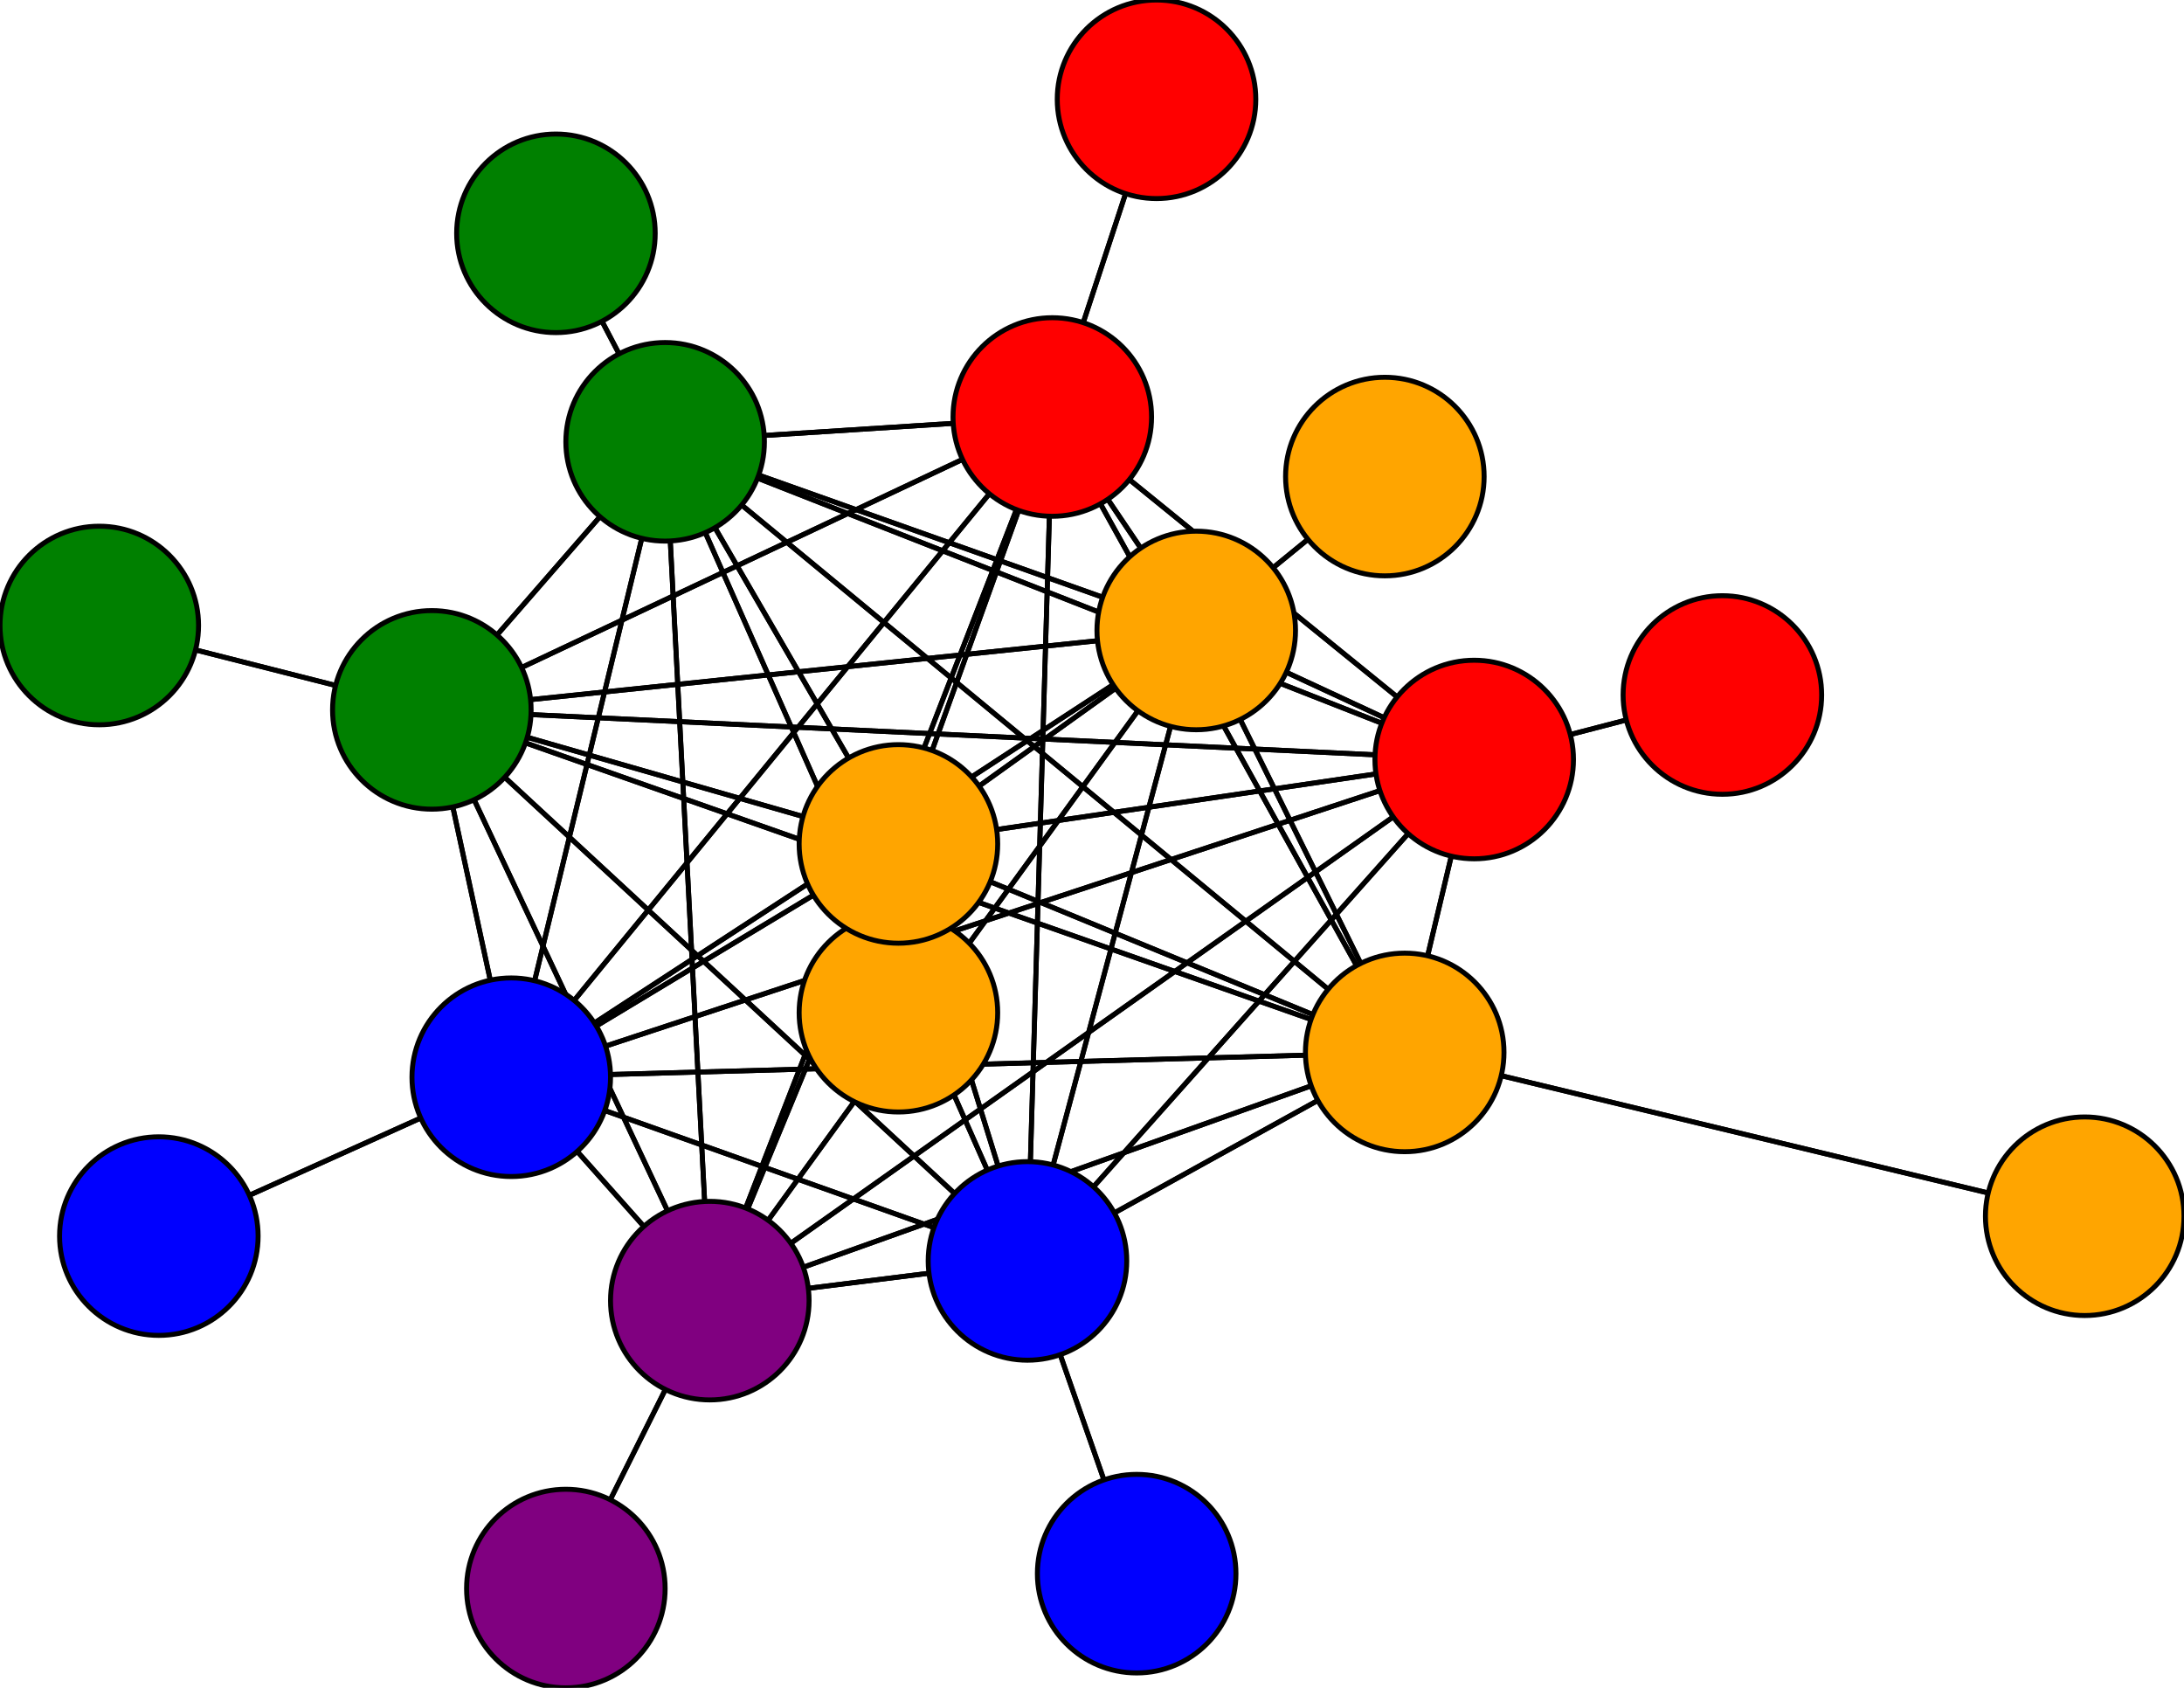 <svg width="440" height="340" xmlns="http://www.w3.org/2000/svg">
<path stroke-width="1" stroke="black" d="M 229 317 207 254"/>
<path stroke-width="1" stroke="black" d="M 87 143 134 89"/>
<path stroke-width="1" stroke="black" d="M 87 143 207 254"/>
<path stroke-width="1" stroke="black" d="M 20 126 87 143"/>
<path stroke-width="1" stroke="black" d="M 297 153 283 212"/>
<path stroke-width="1" stroke="black" d="M 297 153 103 217"/>
<path stroke-width="1" stroke="black" d="M 297 153 87 143"/>
<path stroke-width="1" stroke="black" d="M 297 153 347 140"/>
<path stroke-width="1" stroke="black" d="M 297 153 181 170"/>
<path stroke-width="1" stroke="black" d="M 297 153 143 262"/>
<path stroke-width="1" stroke="black" d="M 297 153 241 127"/>
<path stroke-width="1" stroke="black" d="M 297 153 212 84"/>
<path stroke-width="1" stroke="black" d="M 297 153 134 89"/>
<path stroke-width="1" stroke="black" d="M 297 153 207 254"/>
<path stroke-width="1" stroke="black" d="M 347 140 297 153"/>
<path stroke-width="1" stroke="black" d="M 181 170 283 212"/>
<path stroke-width="1" stroke="black" d="M 181 170 103 217"/>
<path stroke-width="1" stroke="black" d="M 181 170 87 143"/>
<path stroke-width="1" stroke="black" d="M 181 170 297 153"/>
<path stroke-width="1" stroke="black" d="M 181 170 181 204"/>
<path stroke-width="1" stroke="black" d="M 181 170 143 262"/>
<path stroke-width="1" stroke="black" d="M 181 170 241 127"/>
<path stroke-width="1" stroke="black" d="M 181 170 212 84"/>
<path stroke-width="1" stroke="black" d="M 181 170 134 89"/>
<path stroke-width="1" stroke="black" d="M 87 143 212 84"/>
<path stroke-width="1" stroke="black" d="M 87 143 241 127"/>
<path stroke-width="1" stroke="black" d="M 87 143 143 262"/>
<path stroke-width="1" stroke="black" d="M 87 143 181 170"/>
<path stroke-width="1" stroke="black" d="M 283 212 87 143"/>
<path stroke-width="1" stroke="black" d="M 283 212 297 153"/>
<path stroke-width="1" stroke="black" d="M 283 212 181 170"/>
<path stroke-width="1" stroke="black" d="M 283 212 143 262"/>
<path stroke-width="1" stroke="black" d="M 283 212 241 127"/>
<path stroke-width="1" stroke="black" d="M 283 212 212 84"/>
<path stroke-width="1" stroke="black" d="M 283 212 134 89"/>
<path stroke-width="1" stroke="black" d="M 283 212 207 254"/>
<path stroke-width="1" stroke="black" d="M 420 245 283 212"/>
<path stroke-width="1" stroke="black" d="M 103 217 283 212"/>
<path stroke-width="1" stroke="black" d="M 103 217 32 249"/>
<path stroke-width="1" stroke="black" d="M 181 170 207 254"/>
<path stroke-width="1" stroke="black" d="M 103 217 87 143"/>
<path stroke-width="1" stroke="black" d="M 103 217 181 170"/>
<path stroke-width="1" stroke="black" d="M 103 217 143 262"/>
<path stroke-width="1" stroke="black" d="M 103 217 241 127"/>
<path stroke-width="1" stroke="black" d="M 103 217 212 84"/>
<path stroke-width="1" stroke="black" d="M 103 217 134 89"/>
<path stroke-width="1" stroke="black" d="M 103 217 207 254"/>
<path stroke-width="1" stroke="black" d="M 32 249 103 217"/>
<path stroke-width="1" stroke="black" d="M 87 143 283 212"/>
<path stroke-width="1" stroke="black" d="M 87 143 103 217"/>
<path stroke-width="1" stroke="black" d="M 87 143 20 126"/>
<path stroke-width="1" stroke="black" d="M 87 143 297 153"/>
<path stroke-width="1" stroke="black" d="M 103 217 297 153"/>
<path stroke-width="1" stroke="black" d="M 181 204 181 170"/>
<path stroke-width="1" stroke="black" d="M 143 262 283 212"/>
<path stroke-width="1" stroke="black" d="M 143 262 103 217"/>
<path stroke-width="1" stroke="black" d="M 212 84 134 89"/>
<path stroke-width="1" stroke="black" d="M 212 84 207 254"/>
<path stroke-width="1" stroke="black" d="M 233 20 212 84"/>
<path stroke-width="1" stroke="black" d="M 134 89 283 212"/>
<path stroke-width="1" stroke="black" d="M 134 89 103 217"/>
<path stroke-width="1" stroke="black" d="M 134 89 87 143"/>
<path stroke-width="1" stroke="black" d="M 134 89 297 153"/>
<path stroke-width="1" stroke="black" d="M 134 89 181 170"/>
<path stroke-width="1" stroke="black" d="M 134 89 143 262"/>
<path stroke-width="1" stroke="black" d="M 134 89 241 127"/>
<path stroke-width="1" stroke="black" d="M 134 89 212 84"/>
<path stroke-width="1" stroke="black" d="M 212 84 233 20"/>
<path stroke-width="1" stroke="black" d="M 134 89 112 47"/>
<path stroke-width="1" stroke="black" d="M 112 47 134 89"/>
<path stroke-width="1" stroke="black" d="M 207 254 283 212"/>
<path stroke-width="1" stroke="black" d="M 207 254 103 217"/>
<path stroke-width="1" stroke="black" d="M 207 254 87 143"/>
<path stroke-width="1" stroke="black" d="M 207 254 297 153"/>
<path stroke-width="1" stroke="black" d="M 207 254 181 170"/>
<path stroke-width="1" stroke="black" d="M 207 254 143 262"/>
<path stroke-width="1" stroke="black" d="M 207 254 241 127"/>
<path stroke-width="1" stroke="black" d="M 207 254 212 84"/>
<path stroke-width="1" stroke="black" d="M 207 254 134 89"/>
<path stroke-width="1" stroke="black" d="M 207 254 229 317"/>
<path stroke-width="1" stroke="black" d="M 134 89 207 254"/>
<path stroke-width="1" stroke="black" d="M 283 212 103 217"/>
<path stroke-width="1" stroke="black" d="M 212 84 241 127"/>
<path stroke-width="1" stroke="black" d="M 212 84 181 170"/>
<path stroke-width="1" stroke="black" d="M 143 262 87 143"/>
<path stroke-width="1" stroke="black" d="M 143 262 297 153"/>
<path stroke-width="1" stroke="black" d="M 143 262 181 170"/>
<path stroke-width="1" stroke="black" d="M 143 262 114 320"/>
<path stroke-width="1" stroke="black" d="M 143 262 241 127"/>
<path stroke-width="1" stroke="black" d="M 143 262 212 84"/>
<path stroke-width="1" stroke="black" d="M 143 262 134 89"/>
<path stroke-width="1" stroke="black" d="M 143 262 207 254"/>
<path stroke-width="1" stroke="black" d="M 114 320 143 262"/>
<path stroke-width="1" stroke="black" d="M 241 127 283 212"/>
<path stroke-width="1" stroke="black" d="M 241 127 103 217"/>
<path stroke-width="1" stroke="black" d="M 212 84 143 262"/>
<path stroke-width="1" stroke="black" d="M 241 127 87 143"/>
<path stroke-width="1" stroke="black" d="M 241 127 181 170"/>
<path stroke-width="1" stroke="black" d="M 241 127 143 262"/>
<path stroke-width="1" stroke="black" d="M 241 127 279 96"/>
<path stroke-width="1" stroke="black" d="M 241 127 212 84"/>
<path stroke-width="1" stroke="black" d="M 241 127 134 89"/>
<path stroke-width="1" stroke="black" d="M 241 127 207 254"/>
<path stroke-width="1" stroke="black" d="M 279 96 241 127"/>
<path stroke-width="1" stroke="black" d="M 212 84 283 212"/>
<path stroke-width="1" stroke="black" d="M 212 84 103 217"/>
<path stroke-width="1" stroke="black" d="M 212 84 87 143"/>
<path stroke-width="1" stroke="black" d="M 212 84 297 153"/>
<path stroke-width="1" stroke="black" d="M 241 127 297 153"/>
<path stroke-width="1" stroke="black" d="M 283 212 420 245"/>
<circle cx="229" cy="317" r="20.0" style="fill:blue;stroke:black;stroke-width:1.0"/>
<circle cx="207" cy="254" r="20.0" style="fill:blue;stroke:black;stroke-width:1.0"/>
<circle cx="112" cy="47" r="20.0" style="fill:green;stroke:black;stroke-width:1.0"/>
<circle cx="134" cy="89" r="20.0" style="fill:green;stroke:black;stroke-width:1.0"/>
<circle cx="233" cy="20" r="20.0" style="fill:red;stroke:black;stroke-width:1.0"/>
<circle cx="212" cy="84" r="20.0" style="fill:red;stroke:black;stroke-width:1.0"/>
<circle cx="279" cy="96" r="20.0" style="fill:orange;stroke:black;stroke-width:1.0"/>
<circle cx="241" cy="127" r="20.0" style="fill:orange;stroke:black;stroke-width:1.0"/>
<circle cx="114" cy="320" r="20.0" style="fill:purple;stroke:black;stroke-width:1.0"/>
<circle cx="143" cy="262" r="20.0" style="fill:purple;stroke:black;stroke-width:1.0"/>
<circle cx="181" cy="204" r="20.0" style="fill:orange;stroke:black;stroke-width:1.0"/>
<circle cx="181" cy="170" r="20.0" style="fill:orange;stroke:black;stroke-width:1.0"/>
<circle cx="347" cy="140" r="20.0" style="fill:red;stroke:black;stroke-width:1.0"/>
<circle cx="297" cy="153" r="20.0" style="fill:red;stroke:black;stroke-width:1.0"/>
<circle cx="20" cy="126" r="20.0" style="fill:green;stroke:black;stroke-width:1.0"/>
<circle cx="87" cy="143" r="20.0" style="fill:green;stroke:black;stroke-width:1.0"/>
<circle cx="32" cy="249" r="20.0" style="fill:blue;stroke:black;stroke-width:1.0"/>
<circle cx="103" cy="217" r="20.0" style="fill:blue;stroke:black;stroke-width:1.0"/>
<circle cx="420" cy="245" r="20.0" style="fill:orange;stroke:black;stroke-width:1.0"/>
<circle cx="283" cy="212" r="20.0" style="fill:orange;stroke:black;stroke-width:1.0"/>
</svg>
